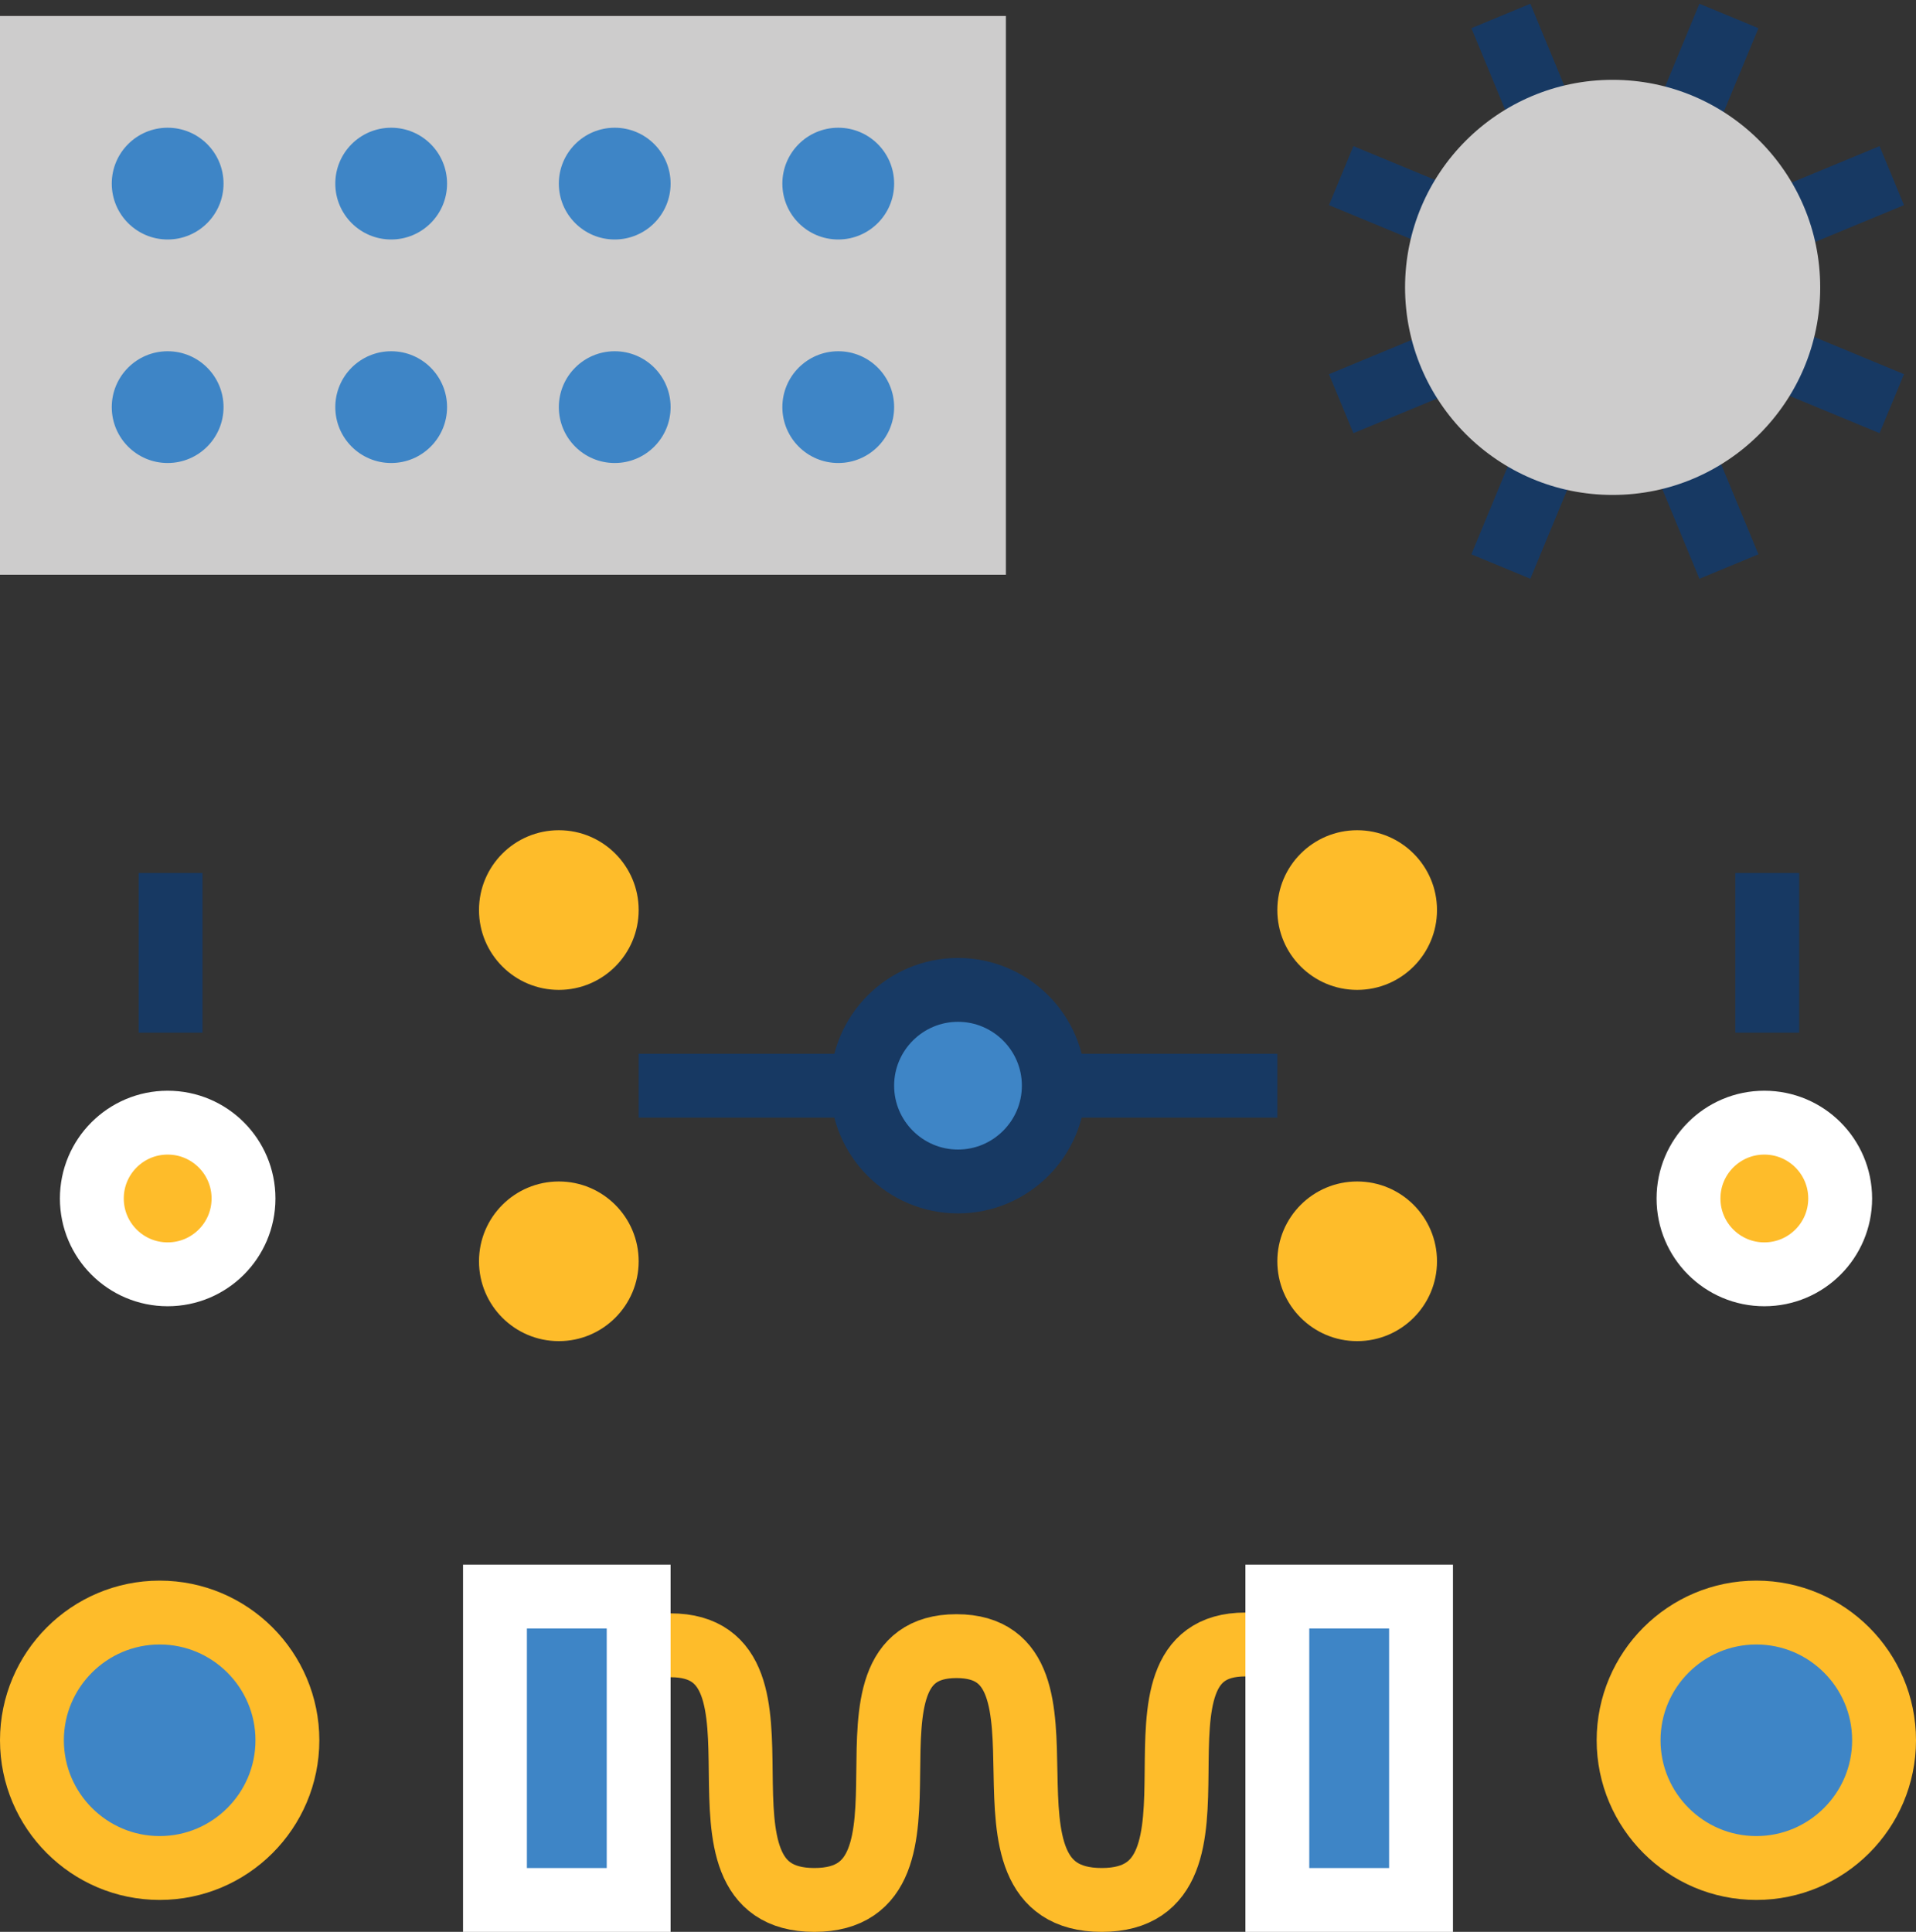 <?xml version="1.0" encoding="UTF-8" standalone="no"?>
<svg width="120px" height="121px" viewBox="0 0 120 121" version="1.1" xmlns="http://www.w3.org/2000/svg" xmlns:xlink="http://www.w3.org/1999/xlink">
    <rect x="0" y="0" width="120" height="121" fill="#333333" stroke="none"/>
    <!-- Generator: Sketch 41 (35326) - http://www.bohemiancoding.com/sketch -->
    <title>red panel elements</title>
    <desc>Created with Sketch.</desc>
    <defs></defs>
    <g id="Symbols" stroke="none" stroke-width="1" fill="none" fill-rule="evenodd">
        <g id="Header-Illustration-Desktop" transform="translate(-590, -29)">
            <g id="Panel-180x180---RED">
                <g transform="translate(560, 0)">
                    <g id="red-panel-elements" transform="translate(30, 30)">
                        <g id="Group-2" transform="translate(84, 0)">
                            <path d="M24.284,0 L10,34.484" id="Stroke-79" stroke="#173963" stroke-width="4"></path>
                            <path d="M34.484,10 L0,24.284" id="Stroke-80" stroke="#173963" stroke-width="4"></path>
                            <path d="M10,0 L24.284,34.484" id="Stroke-81" stroke="#173963" stroke-width="4"></path>
                            <path d="M0,10 L34.484,24.284" id="Stroke-82" stroke="#173963" stroke-width="4"></path>
                            <path d="M4,17 C4,9.82 9.82,4 17,4 C24.18,4 30,9.82 30,17 C30,24.18 24.18,30 17,30 C9.82,30 4,24.18 4,17 Z" id="Fill-83" fill="#CDCCCC"></path>
                        </g>
                        <path d="M102,108 C102,103.589 105.589,100 110,100 C114.411,100 118,103.589 118,108 C118,112.411 114.411,116 110,116 C105.589,116 102,112.411 102,108 Z" id="Fill-89" stroke="#FEBC2A" stroke-width="4" fill="#3E85C6"></path>
                        <path d="M2,108 C2,103.589 5.589,100 10,100 C14.411,100 18,103.589 18,108 C18,112.411 14.411,116 10,116 C5.589,116 2,112.411 2,108 Z" id="Fill-89-Copy" stroke="#FEBC2A" stroke-width="4" fill="#3E85C6"></path>
                        <g id="Group-3" transform="translate(60, 108.5) rotate(-360) translate(-60, -108.5) translate(31, 99)" stroke-width="4">
                            <path d="M11,3.051 C19.665,3.051 11.045,19 20.004,19 C28.962,19 20.412,3.103 28.905,3.103 C37.398,3.103 28.907,19 38.002,19 C47.096,19 38.411,3 47,3" id="Stroke-68" stroke="#FEBC2A"></path>
                            <polygon id="Fill-93" stroke="#FFFFFF" fill="#3E85C6" points="0 19 9 19 9 0 0 0"></polygon>
                            <polygon id="Fill-95" stroke="#FFFFFF" fill="#3E85C6" points="49 19 58 19 58 0 49 0"></polygon>
                        </g>
                        <g id="plug" transform="translate(10.5, 66) rotate(-360) translate(-10.5, -66) translate(5, 53)">
                            <path d="M5.501,16.316 C8.124,16.316 10.251,18.442 10.251,21.065 C10.251,23.689 8.124,25.815 5.501,25.815 C2.878,25.815 0.752,23.689 0.752,21.065 C0.752,18.442 2.878,16.316 5.501,16.316 Z" id="Fill-100" stroke="#FFFFFF" stroke-width="4" fill="#FEBC2A"></path>
                            <polygon id="Fill-102" fill="#173963" points="3.684 10.68 7.684 10.68 7.684 0.68 3.684 0.68"></polygon>
                        </g>
                        <g id="plug-copy" transform="translate(110.5, 66) rotate(-360) translate(-110.5, -66) translate(105, 53)">
                            <path d="M5.501,16.316 C8.124,16.316 10.251,18.442 10.251,21.065 C10.251,23.689 8.124,25.815 5.501,25.815 C2.878,25.815 0.752,23.689 0.752,21.065 C0.752,18.442 2.878,16.316 5.501,16.316 Z" id="Fill-100" stroke="#FFFFFF" stroke-width="4" fill="#FEBC2A"></path>
                            <polygon id="Fill-102" fill="#173963" points="3.684 10.68 7.684 10.68 7.684 0.68 3.684 0.68"></polygon>
                        </g>
                        <g id="small-panel">
                            <polygon id="Fill-19" fill="#CDCCCC" points="0 35 63 35 63 0 0 0"></polygon>
                            <path d="M14,10.5 C14,12.433 12.433,14 10.5,14 C8.567,14 7,12.433 7,10.5 C7,8.567 8.567,7 10.5,7 C12.433,7 14,8.567 14,10.5" id="Fill-20" fill="#3E85C6"></path>
                            <path d="M28,10.5 C28,12.433 26.433,14 24.5,14 C22.567,14 21,12.433 21,10.5 C21,8.567 22.567,7 24.5,7 C26.433,7 28,8.567 28,10.5" id="Fill-21" fill="#3E85C6"></path>
                            <path d="M38.5,14 C36.567,14 35,12.433 35,10.5 C35,8.567 36.567,7 38.5,7 C40.433,7 42,8.567 42,10.5 C42,12.433 40.433,14 38.5,14 Z" id="Fill-22" fill="#3E85C6"></path>
                            <path d="M56,10.5 C56,12.433 54.433,14 52.5,14 C50.567,14 49,12.433 49,10.5 C49,8.567 50.567,7 52.5,7 C54.433,7 56,8.567 56,10.5" id="Fill-23" fill="#3E85C6"></path>
                            <path d="M14,24.5 C14,26.433 12.433,28 10.5,28 C8.567,28 7,26.433 7,24.5 C7,22.567 8.567,21 10.5,21 C12.433,21 14,22.567 14,24.5" id="Fill-28" fill="#3E85C6"></path>
                            <path d="M28,24.5 C28,26.433 26.433,28 24.5,28 C22.567,28 21,26.433 21,24.5 C21,22.567 22.567,21 24.5,21 C26.433,21 28,22.567 28,24.5" id="Fill-29" fill="#3E85C6"></path>
                            <path d="M42,24.5 C42,26.433 40.433,28 38.5,28 C36.567,28 35,26.433 35,24.5 C35,22.567 36.567,21 38.5,21 C40.433,21 42,22.567 42,24.5" id="Fill-30" fill="#3E85C6"></path>
                            <path d="M56,24.5 C56,26.433 54.433,28 52.5,28 C50.567,28 49,26.433 49,24.5 C49,22.567 50.567,21 52.5,21 C54.433,21 56,22.567 56,24.5" id="Fill-31" fill="#3E85C6"></path>
                        </g>
                        <g id="Group" transform="translate(30, 51)">
                            <path d="M5,32 C2.238,32 0,29.762 0,27 C0,24.238 2.238,22 5,22 C7.762,22 10,24.238 10,27 C10,29.762 7.762,32 5,32 Z" id="Fill-41" fill="#FEBC2A"></path>
                            <path d="M55,32 C52.238,32 50,29.762 50,27 C50,24.238 52.238,22 55,22 C57.762,22 60,24.238 60,27 C60,29.762 57.762,32 55,32 Z" id="Fill-41-Copy" fill="#FEBC2A"></path>
                            <path d="M55,10 C52.238,10 50,7.762 50,5 C50,2.238 52.238,0 55,0 C57.762,0 60,2.238 60,5 C60,7.762 57.762,10 55,10 Z" id="Fill-42-Copy" fill="#FEBC2A"></path>
                            <path d="M5,10 C2.238,10 0,7.762 0,5 C0,2.238 2.238,0 5,0 C7.762,0 10,2.238 10,5 C10,7.762 7.762,10 5,10 Z" id="Fill-42" fill="#FEBC2A"></path>
                            <path d="M10,16 L50,16" id="Stroke-50" stroke="#173963" stroke-width="4"></path>
                            <path d="M24,16 C24,12.692 26.692,10 30,10 C33.308,10 36,12.692 36,16 C36,19.308 33.308,22 30,22 C26.692,22 24,19.308 24,16 Z" id="Fill-56" stroke="#173963" stroke-width="4" fill="#3E85C6"></path>
                        </g>
                    </g>
                </g>
            </g>
        </g>
    </g>
</svg>